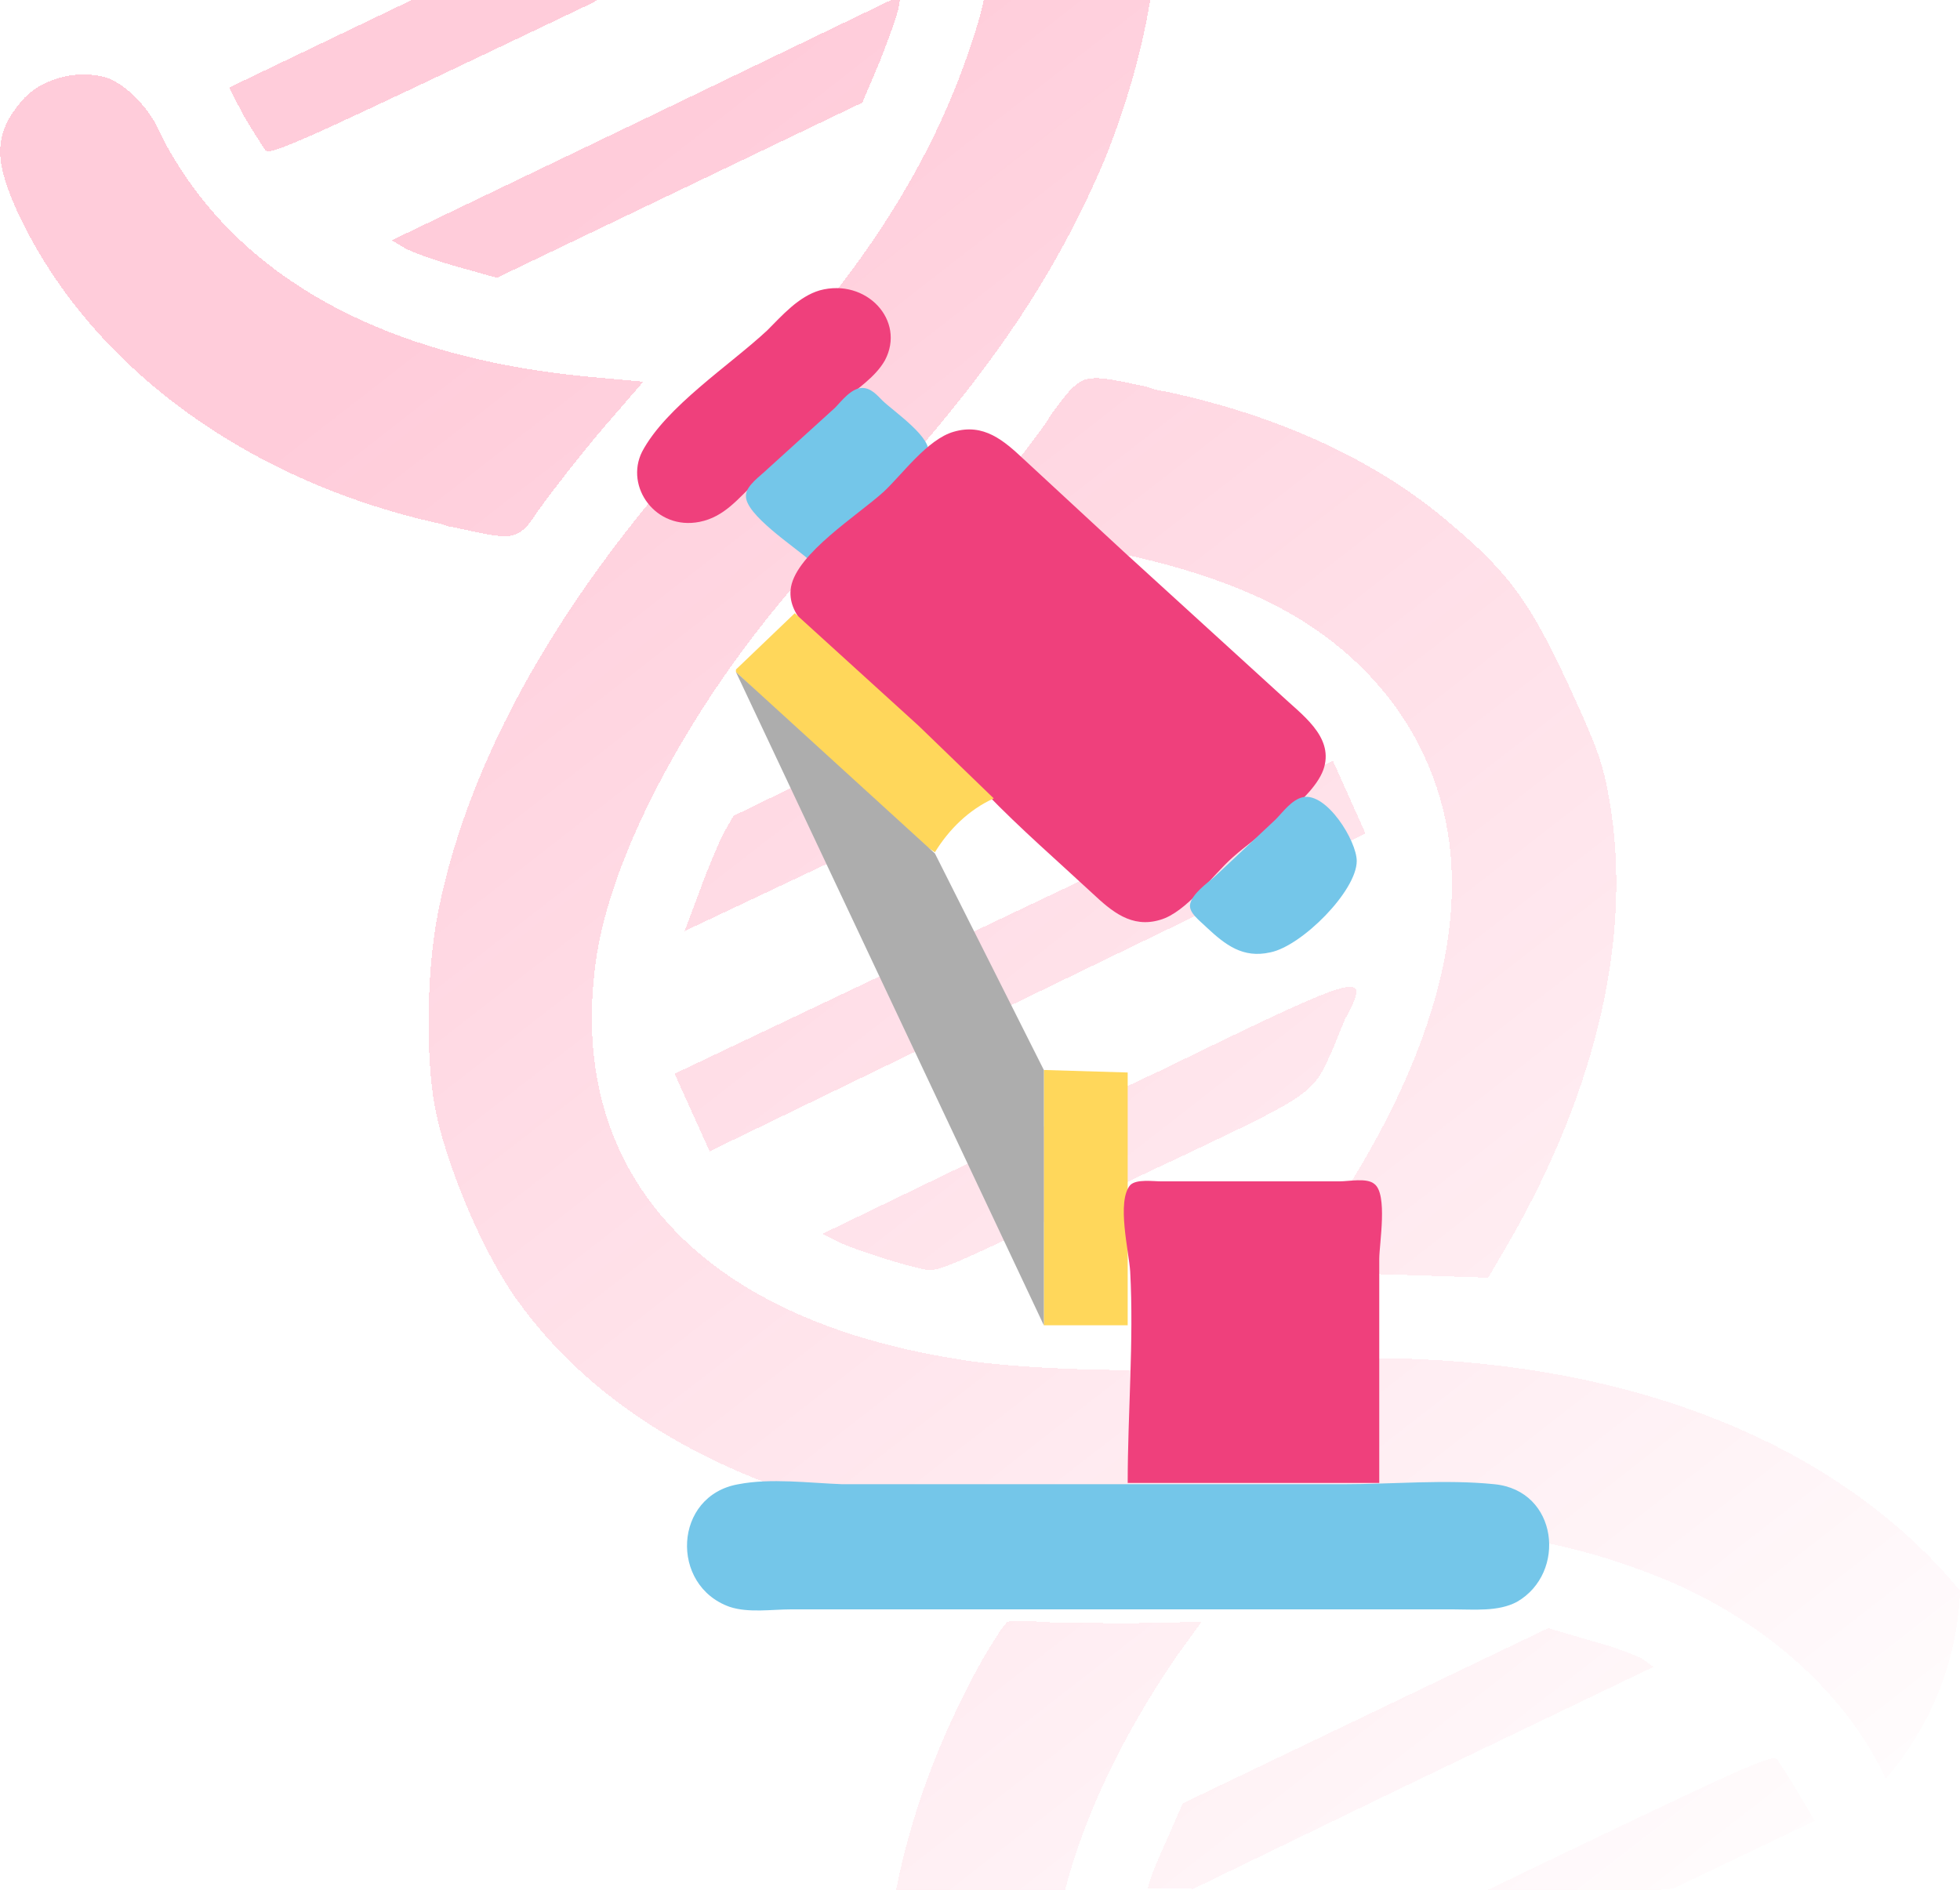 <?xml version="1.0" encoding="utf-8"?>
<!-- Generator: Adobe Illustrator 26.0.1, SVG Export Plug-In . SVG Version: 6.00 Build 0)  -->
<svg version="1.1" id="Layer_1" xmlns="http://www.w3.org/2000/svg" xmlns:xlink="http://www.w3.org/1999/xlink" x="0px" y="0px"
	 viewBox="0 0 156.6 151" enable-background="new 0 0 156.6 151" xml:space="preserve">
<g>
	
		<linearGradient id="SVGID_1_" gradientUnits="userSpaceOnUse" x1="39.604" y1="137.754" x2="146.534" y2="0.172" gradientTransform="matrix(1 0 0 -1 0 159)">
		<stop  offset="0" style="stop-color:#FF0046"/>
		<stop  offset="1" style="stop-color:#FF0046;stop-opacity:0"/>
	</linearGradient>
	<path shape-rendering="crispEdges" fill-rule="evenodd" clip-rule="evenodd" fill="url(#SVGID_1_)" fill-opacity="0.2" d="
		M1.2,16.5c-1.7-3.9-1.6-5.9,0.5-8.4c1.5-1.8,4.4-2.6,6.8-1.9c1.5,0.5,3.3,2.3,4.2,4.2c0.4,1,1.5,2.8,2.4,4.1
		c6.2,8.8,17,14.2,31.9,15.6l4.4,0.4l-3.2,3.7c-1.7,2-3.9,4.8-4.9,6.2c-0.1,0.1-0.2,0.3-0.3,0.4h0c-0.6,0.9-1,1.5-1.6,1.8
		c-0.9,0.5-2.1,0.2-5.3-0.5l0,0l0,0c-0.2,0-0.5-0.1-0.7-0.2C19.6,38.5,6.8,29,1.2,16.5z M91.9,0H78.6c-0.3,1.5-0.8,2.9-1.3,4.4
		c-3.3,9.5-9.1,18.3-18.4,27.9C45.9,45.7,37.6,59.7,35,72.9c-0.9,4.5-1,11.2-0.3,15.3c0.8,4.6,3.9,12,6.7,15.8
		c10.1,14,30.7,20.8,56.1,18.6c15.4-1.3,25-0.5,34.5,3.2c8.4,3.2,15.4,9.3,18.6,16.2c0,0,0,0.1,0.1,0.1c3.5-4.1,5.7-9.3,5.9-15
		c-9.1-11-24.4-17.7-43.4-18.5c-4.8-0.2-9.4,0-17.6,0.7c-4.6,0.4-14.6,0.1-19.1-0.7c-20.9-3.3-31.5-15.2-28.8-32.4
		c1.5-9.3,9-22.5,18.5-32.4c11.5-12,17.5-20.4,22-30.9C89.9,8.7,91.2,4.3,91.9,0z M133.7,150.9l11.3-5.4l-1.3-2.2
		c-0.7-1.2-1.5-2.4-1.7-2.7c-0.5-0.4-1.9,0.2-23.3,10.5h12.9C132.3,151,133,151,133.7,150.9z M95.2,151l16.5-8l20.4-9.8l-0.8-0.6
		c-0.5-0.3-2.3-1-4.2-1.5l-3.4-1l-14.6,7l-14.6,7l-1.4,3.2c-0.6,1.3-1.2,2.7-1.4,3.6H95.2z M85.1,151c1.6-6.1,4.6-12.3,8.8-18.5
		l2.1-2.9l-5.2,0.1c-2.8,0-6.2,0-7.5-0.1c-1.3-0.1-2.6-0.1-2.8,0c-0.3,0.2-1.1,1.5-2,3c-3.4,6.1-5.7,12.3-6.9,18.4H85.1z M71.2,0
		h0.7l-0.1,0.6c-0.1,0.6-0.8,2.5-1.5,4.3l-1.4,3.3l-14.6,7l-14.6,7l-3.2-0.9c-1.8-0.5-3.7-1.2-4.2-1.5l-1-0.6l20.4-9.8L71.2,0z
		 M32.9,0h14.8c-0.1,0.1-0.2,0.1-0.3,0.2C23.3,11.7,21.7,12.4,21.2,12c-0.2-0.3-1-1.5-1.7-2.7L18.3,7L32.9,0z M83.2,34.3
		c-1.7,2.3-3.8,5-4.8,6.1c-1,1.1-1.8,2.1-1.8,2.2c0,0.1,1.5,0.3,3.1,0.3c7.5,0.5,15.1,2.2,20.8,4.8c9.9,4.5,15.7,13.2,15.5,23.4
		c-0.1,7.8-3.6,16.9-9.9,26.2c-1.6,2.3-2.8,4.3-2.8,4.4c0,0.1,0.9,0.1,2,0.1c1-0.1,4.5,0,7.7,0.1l5.9,0.2l1.7-2.9
		c7.1-12.4,9.8-24.6,8-35.2c-0.5-2.9-0.9-4.1-3.2-9.1c-3.2-6.9-4.8-9.1-9.8-13.3c-5.8-4.9-13.5-8.4-22.4-10.3
		c-0.6-0.1-1.1-0.2-1.6-0.4l0,0l0,0l0,0c-2.8-0.6-4.1-0.9-5.1-0.5c-0.8,0.4-1.4,1.2-2.5,2.7v0C83.7,33.6,83.5,33.9,83.2,34.3z
		 M55.9,71.2c0.6-1.7,1.5-3.8,1.9-4.6l0.8-1.4L73.4,58l14.9-7.2l1.7,0.3c0.9,0.2,3.1,0.8,4.7,1.4l2.9,1.1L86.9,59
		c-5.9,2.9-15.5,7.5-21.4,10.3l-10.8,5.1L55.9,71.2z M55.3,88.9l1.4,3.1l26.2-12.7l26.2-12.7l-1.3-2.9l-1.3-2.9L80.2,73.3L53.9,85.8
		L55.3,88.9z M73.7,101.4c-1.9-0.4-5.9-1.7-7-2.3l-1-0.5l21.3-10.3c1.9-0.9,3.6-1.8,5.2-2.5l0,0c11.9-5.8,15.5-7.5,16.1-6.8
		c0.2,0.3-0.1,1.1-0.7,2.2v0c-0.2,0.3-0.3,0.7-0.5,1.1c-0.2,0.5-0.4,1-0.6,1.5v0l0,0v0c-0.4,0.9-0.7,1.6-1.1,2.2
		c-1.1,1.7-3.2,2.7-11.2,6.5l0,0l0,0c-1.3,0.6-2.8,1.3-4.4,2.1C75,101.6,75,101.7,73.7,101.4z"/>
</g>
<path fill="#EF407C" d="M65.5,23.2c-1.7,0.5-3,2-4.2,3.2c-3,2.8-8.1,6.1-10,9.7c-1.4,2.8,1.1,6.3,4.6,5.6c2-0.4,3.1-1.9,4.5-3.2
	c2.3-2.2,4.6-4.3,6.9-6.4c1.1-1,2.6-1.9,3.4-3.3C72.4,25.6,69.2,22.2,65.5,23.2z"/>
<path fill="#74C6E9" d="M64.6,44.7c1.6-1,3.1-2.4,4.5-3.7c1.5-1.4,4.1-3,5-4.7c0.6-1.2-2.8-3.5-3.6-4.3c-0.4-0.4-0.9-1-1.6-1
	c-0.9,0-1.7,1.1-2.2,1.6l-5.4,4.9c-0.5,0.5-1.7,1.3-1.7,2.1C59.5,41.1,63.5,43.7,64.6,44.7z"/>
<path fill="#EF407C" d="M76.2,34.5c-2.1,0.6-4.1,3.4-5.6,4.8c-2.1,1.9-6.9,4.9-7.4,7.6c-0.4,2.3,2,3.9,3.6,5.4
	c4,3.7,8.2,7.3,12,11.1c2.7,2.8,5.7,5.4,8.5,8c1.5,1.4,3.1,2.8,5.4,2.1c2.1-0.6,4.2-3.6,5.8-5c2-1.8,6.6-4.7,7.3-7.2
	c0.7-2.5-1.8-4.2-3.5-5.8L89.8,44.1l-8-7.4C80.2,35.2,78.6,33.8,76.2,34.5z"/>
<path fill="#FFD75B" d="M66.8,42.6l0.2,0.2L66.8,42.6z M66.6,42.8l0.2,0.2L66.6,42.8z M66.4,43l0.2,0.2L66.4,43z M66.2,43.3l0.2,0.2
	L66.2,43.3z M66,43.5l0.2,0.2L66,43.5z M65.7,43.7l0.2,0.2L65.7,43.7z M65.5,43.9l0.2,0.2L65.5,43.9z M65.3,44.1l0.2,0.2L65.3,44.1z
	 M65.1,44.3l0.2,0.2L65.1,44.3z M64.8,44.5l0.2,0.2L64.8,44.5z M63.5,49l-4.7,4.5v0.2c5.1,4.7,10,10.6,15.9,14.4
	c1.1-1.8,2.7-3.4,4.7-4.3l-6-5.8L63.5,49z"/>
<path fill="#74C6E9" d="M104.1,63.7c-0.9,0.2-1.6,1.2-2.2,1.8L97,70.1c-0.6,0.5-1.7,1.3-1.9,2.1c-0.2,0.7,0.8,1.4,1.3,1.9
	c1.5,1.4,2.9,2.5,5.1,2c2.5-0.5,6.9-4.9,6.9-7.3C108.4,67.2,106,63.3,104.1,63.7z"/>
<path fill="#FFD75B" d="M83.4,85.5v20.4h6.7V85.7L83.4,85.5z"/>
<path fill="#EF407C" d="M90.1,118.5h20.1v-17.9c0-1.2,0.7-5.2-0.4-6c-0.6-0.5-2-0.2-2.8-0.2h-7.1h-7.1c-0.7,0-2-0.2-2.5,0.3
	c-1.1,1.3-0.1,5.3,0,6.9C90.6,107.2,90.1,112.9,90.1,118.5z"/>
<path fill="#74C6E9" d="M59,118.6c-5.2,0.9-5.5,8.1-0.7,9.8c1.5,0.5,3.4,0.2,4.9,0.2h9.6h32.8h10.5c1.7,0,3.6,0.2,5.1-0.6
	c4-2.3,3.3-8.9-1.8-9.4c-3.9-0.4-8.1,0-12.1,0H83.4H67.3C64.6,118.5,61.6,118.1,59,118.6z"/>
<path fill="#ADADAD" d="M83.4,105.9L58.8,53.7l15.9,14.5l8.7,17.3V105.9z"/>
</svg>
